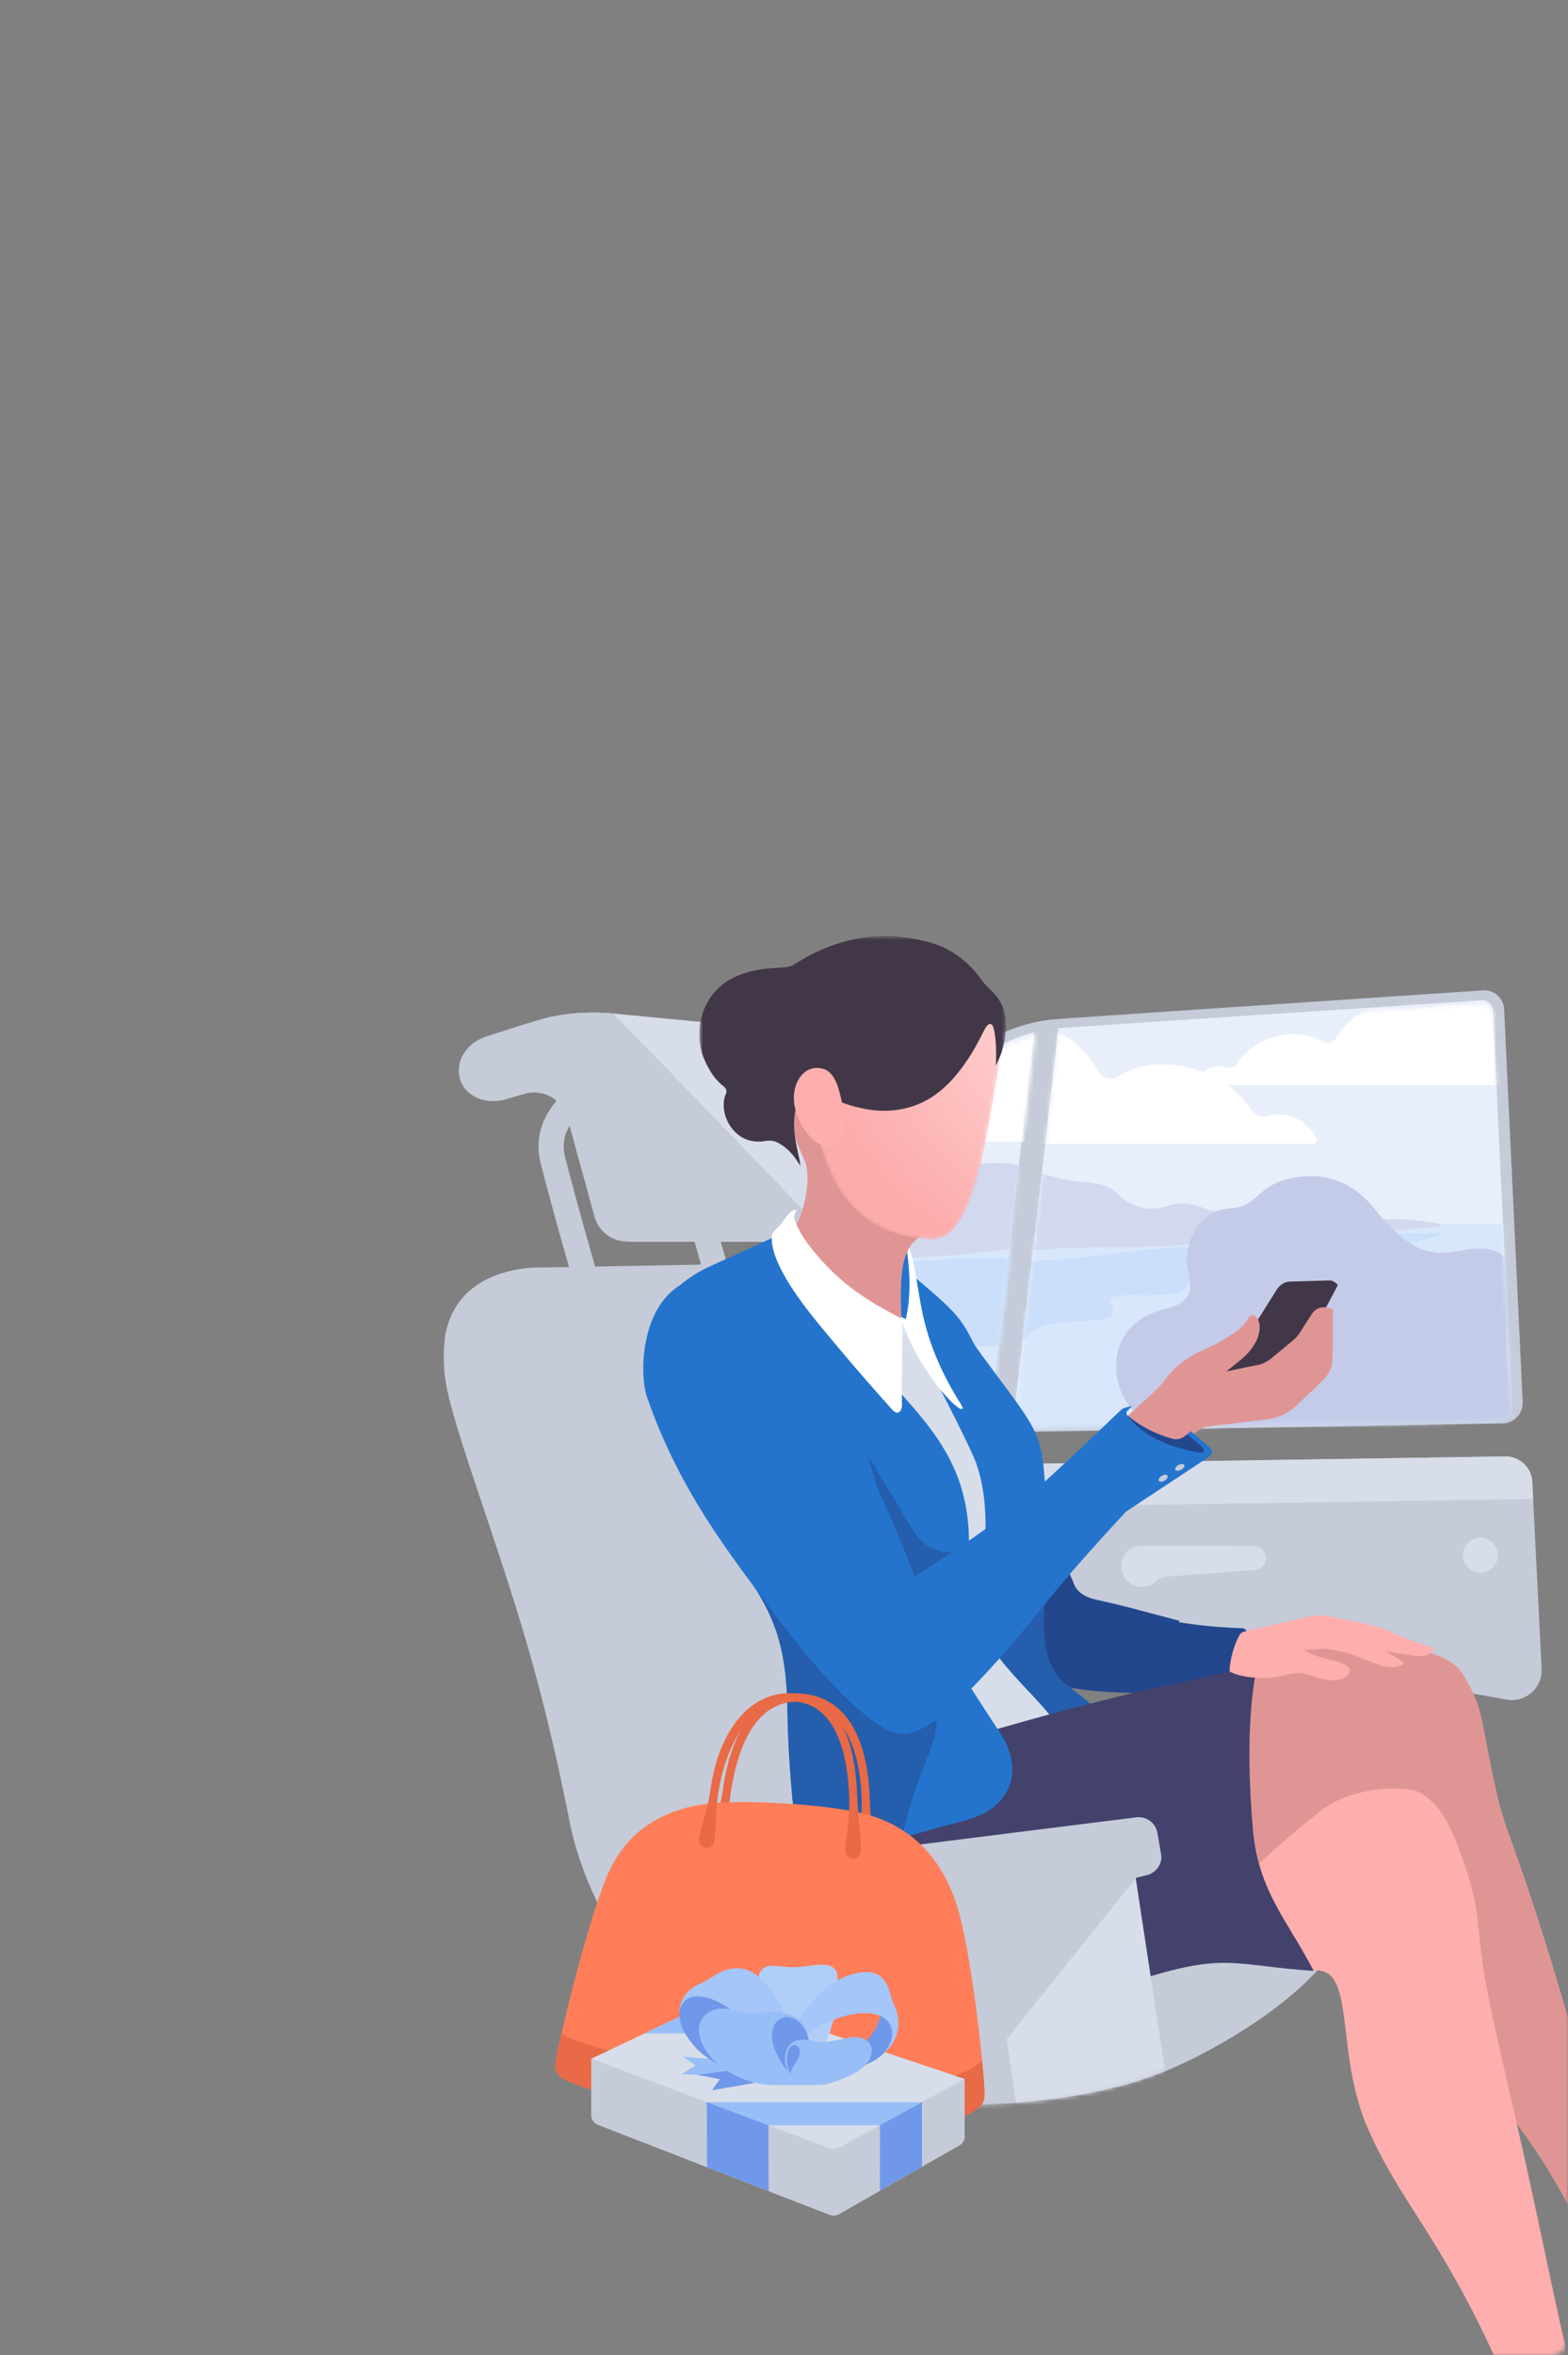 <svg xmlns="http://www.w3.org/2000/svg" xmlns:xlink="http://www.w3.org/1999/xlink" width="373" height="560" viewBox="0 0 373 560">
    <rect x="0" y="0" width="373" height="560" fill="#808080" stroke="none"/>
    <defs>
        <rect id="a" width="373" height="560" rx="4"/>
        <path id="c" d="M47.828 11.749C40.302 22.076 4.968 79.95 1.301 86.266c-2.053 3.537-.61 7.166 3.912 7.166l49.865-.881L65.762.216C60.306 1.6 52.927 4.752 47.828 11.749z"/>
        <path id="e" d="M47.828 11.749C40.302 22.076 4.968 79.95 1.301 86.266c-2.053 3.537-.61 7.166 3.912 7.166l49.865-.881L65.762.216C60.306 1.6 52.927 4.752 47.828 11.749z"/>
        <path id="g" d="M47.828 11.749C40.302 22.076 4.968 79.95 1.301 86.266c-2.053 3.537-.61 7.166 3.912 7.166l49.865-.881L65.762.216C60.306 1.6 52.927 4.752 47.828 11.749z"/>
        <path id="i" d="M47.828 11.749C40.302 22.076 4.968 79.95 1.301 86.266c-2.053 3.537-.61 7.166 3.912 7.166l49.865-.881L65.762.216C60.306 1.6 52.927 4.752 47.828 11.749z"/>
        <path id="k" d="M47.828 11.749C40.302 22.076 4.968 79.95 1.301 86.266c-2.053 3.537-.61 7.166 3.912 7.166l49.865-.881L65.762.216C60.306 1.6 52.927 4.752 47.828 11.749"/>
        <path id="m" d="M47.828 11.749C40.302 22.076 4.968 79.95 1.301 86.266c-2.053 3.537-.61 7.166 3.912 7.166l49.865-.881L65.762.216C60.306 1.6 52.927 4.752 47.828 11.749"/>
        <path id="o" d="M111.837.655C96.602 1.682 18.439 6.799 11.376 7.35L.636 101.906l115.766-2.084c1.477-.026 2.641-1.283 2.571-2.777l-4.39-93.903c-.066-1.404-1.205-2.493-2.573-2.493-.057 0-.115.001-.173.006z"/>
        <path id="q" d="M111.837.655C96.602 1.682 18.439 6.799 11.376 7.35L.636 101.906l115.766-2.084c1.477-.026 2.641-1.283 2.571-2.777l-4.39-93.903c-.066-1.404-1.205-2.493-2.573-2.493-.057 0-.115.001-.173.006z"/>
        <path id="s" d="M111.837.655C96.602 1.682 18.439 6.799 11.376 7.35L.636 101.906l115.766-2.084c1.477-.026 2.641-1.283 2.571-2.777l-4.39-93.903c-.066-1.404-1.205-2.493-2.573-2.493-.057 0-.115.001-.173.006z"/>
        <path id="u" d="M111.837.655C96.602 1.682 18.439 6.799 11.376 7.35L.636 101.906l115.766-2.084c1.477-.026 2.641-1.283 2.571-2.777l-4.39-93.903c-.066-1.404-1.205-2.493-2.573-2.493-.057 0-.115.001-.173.006z"/>
        <path id="w" d="M111.837.655C96.602 1.682 18.439 6.799 11.376 7.35L.636 101.906l115.766-2.084c1.477-.026 2.641-1.283 2.571-2.777l-4.39-93.903c-.066-1.404-1.205-2.493-2.573-2.493-.057 0-.115.001-.173.006"/>
        <path id="y" d="M111.837.655C96.602 1.682 18.439 6.799 11.376 7.35L.636 101.906l115.766-2.084c1.477-.026 2.641-1.283 2.571-2.777l-4.39-93.903c-.066-1.404-1.205-2.493-2.573-2.493-.057 0-.115.001-.173.006"/>
        <path id="A" d="M0 400.212h325.849V.58H0z"/>
        <path id="C" d="M3.796 48.548C7.729 62.534 16.175 69.93 29.933 70.714c10.42.594 13.23-25.19 15.8-38.503C49.687 11.725 32.934 1.191 18.302.436a22.819 22.819 0 0 0-1.198-.032C-6.763.404.842 39.13 3.796 48.548"/>
        <radialGradient id="D" cx="166.768%" cy="18.939%" r="151.606%" fx="166.768%" fy="18.939%" gradientTransform="matrix(-.789 .402 -.614 -.517 3.1 -.384)">
            <stop offset="0%" stop-color="#FFE8E8"/>
            <stop offset="100%" stop-color="#FDACAC"/>
        </radialGradient>
        <path id="F" d="M.626.58h72.918v54.739H.626z"/>
        <path id="H" d="M.718 10.513l16.339 65.039s29.37 1.115 51.208-8.282c15.85-6.82 35.602-19.974 40.723-31.666L98.502.526.718 10.513z"/>
        <path id="J" d="M.718 10.513l16.339 65.039s29.37 1.115 51.208-8.282c15.85-6.82 35.602-19.974 40.723-31.666L98.502.526.718 10.513z"/>
        <path id="L" d="M.718 10.513l16.339 65.039s29.37 1.115 51.208-8.282c15.85-6.82 35.602-19.974 40.723-31.666L98.502.526.718 10.513z"/>
    </defs>
    <g fill="none" fill-rule="evenodd">
        <mask id="b" fill="#fff">
            <use xlink:href="#a"/>
        </mask>
        <g mask="url(#b)">
            <path fill="#C5CBD8" d="M362.218 333.303l-4.409-93.336a4.71 4.71 0 0 0-5.012-4.487c-19.875 1.326-95.209 6.358-101.974 6.888-4.434.347-17.062 2.565-24.74 13.191-7.867 10.889-34.884 55.787-47.024 76.077-2.617 4.374.588 9.922 5.676 9.833l172.656-3.006a4.924 4.924 0 0 0 4.827-5.16"/>
            <path fill="#E9EEFB" d="M245.999 245.477c-5.441 1.393-12.799 4.562-17.884 11.6-7.504 10.387-42.736 68.595-46.392 74.946-2.048 3.556-.61 7.207 3.9 7.207l49.722-.886 10.654-92.867zM355.151 240.314a2.586 2.586 0 0 0-2.75-2.466c-15.26 1.018-93.547 6.091-100.622 6.64l-10.755 93.754 115.948-2.066a2.629 2.629 0 0 0 2.577-2.754l-4.398-93.108z"/>
            <g transform="translate(180.5 246)">
                <mask id="d" fill="#fff">
                    <use xlink:href="#c"/>
                </mask>
                <path fill="#D8E7FC" d="M21.468 51.41L-5.665 94.89l134.689-2.43 52.555-.729-2.047-47.425-20.916.032z" mask="url(#d)"/>
            </g>
            <g transform="translate(180.5 246)">
                <mask id="f" fill="#fff">
                    <use xlink:href="#e"/>
                </mask>
                <path fill="#D2D8EE" d="M18.535 53.84s9.33-.058 24.933-1.215c16.377-1.214 18.79-2.914 42.289-2.914 16.622 0 32.644-2.35 44-2.672 13.737-.39 27.789-1.72 32.796-2.229.336-.033.357-.512.025-.572-2.692-.485-7.852-1.254-12.777-1.086-5.336.183-14.91-2.914-20.044-2.428-5.133.486-5.133-1.7-10.512-1.458-3.183.144-4.644 1.944-9.777 1.944-3.092 0-5.378-2.186-9.29-1.701-3.91.486-5.866 2.186-10.754.243-4.89-1.943-2.934-4.615-12.223-5.344-9.289-.728-13.2-4.128-21.266-3.886-12.337.372-18.578 5.344-18.578 5.344L18.535 53.84z" mask="url(#f)"/>
            </g>
            <g transform="translate(180.5 246)">
                <mask id="h" fill="#fff">
                    <use xlink:href="#g"/>
                </mask>
                <path fill="#CBDFFB" d="M18.37 55.394s9.264-1.11 24.89-1.913c16.4-.843 19.01.541 42.321-2.397 16.49-2.08 32.683-1.752 43.989-2.852 13.884-1.351 28.213-1.783 33.04-1.896.3-.008.37.413.083.504-2.544.806-7.706 2.28-12.746 2.74-5.316.486-14.423 4.756-19.577 4.917-5.154.16-4.877 2.329-10.244 2.76-3.176.256-5.222-.17-10.353-.017-10.857.325-6.06 2.965-11.183 3.461-7.517.73-9.857-.167-13.383.547-5.16 1.045 6.253 5.396-8.8 5.83-16.375.472-9.947 6.004-17.98 6.772-12.285 1.174-19.107-2.978-19.107-2.978L18.37 55.394z" mask="url(#h)"/>
            </g>
            <g transform="translate(180.5 246)">
                <mask id="j" fill="#fff">
                    <use xlink:href="#i"/>
                </mask>
                <path fill="#FFEDA6" d="M98.59 93.128s-9.533-4.919-9.9-14.21c-.295-7.471 4.217-12.023 11.733-13.844 7.517-1.822 4.95-6.376 4.584-10.02-.514-5.104 2.933-12.205 9.9-12.57 6.6-.345 5.853-4.974 13.75-6.74 7.333-1.64 14.116.182 19.616 6.923 5.5 6.74 9.724 9.521 14.484 9.837 5.5.364 11.55-3.461 16.5 2.004l1.65 36.98-82.317 1.64z" mask="url(#j)"/>
            </g>
            <g transform="translate(180.5 246)">
                <mask id="l" fill="#fff">
                    <use xlink:href="#k"/>
                </mask>
                <path fill="#FFF" d="M104.538 11.698h72.61s-.55-20.039-.641-23.227c-7.262-1.181-11.957 2.126-14.016 4.07-.763.72-1.848.996-2.852.681-2.565-.805-7.834-1.831-13.749.623-4.511 1.872-6.885 4.72-8.068 6.825-.658 1.172-2.173 1.503-3.33.81-2.127-1.279-5.83-2.516-11.335-1.077-4.927 1.288-7.837 4.58-9.118 6.399-.464.657-1.301.967-2.08.75-1.837-.515-5.259-.734-7.823 3.423a.473.473 0 0 0 .402.723" mask="url(#l)"/>
            </g>
            <g transform="translate(180.5 246)">
                <mask id="n" fill="#fff">
                    <use xlink:href="#m"/>
                </mask>
                <path fill="#FFF" d="M132.154 25.452H42.558l1.714-27.808s8.566-6.243 23.987 0C75.405.537 79.081 5.117 80.899 8.407c.973 1.76 3.235 2.282 4.953 1.225 3.287-2.024 9.102-4.052 17.817-1.773 7.41 1.938 11.89 6.786 13.987 9.667.851 1.17 2.32 1.753 3.727 1.395 2.846-.725 7.794-.863 11.627 4.957.443.674-.045 1.574-.856 1.574" mask="url(#n)"/>
            </g>
            <g>
                <g transform="translate(240.5 238)">
                    <mask id="p" fill="#fff">
                        <use xlink:href="#o"/>
                    </mask>
                    <path fill="#D8E7FC" d="M-38.493 60.279l-27.012 44.101 134.088-2.464 52.32-.74-2.037-48.104-20.823.032z" mask="url(#p)"/>
                </g>
                <g transform="translate(240.5 238)">
                    <mask id="r" fill="#fff">
                        <use xlink:href="#q"/>
                    </mask>
                    <path fill="#D2D8EE" d="M-41.413 62.742s9.288-.058 24.822-1.232c16.304-1.231 18.706-2.956 42.1-2.956 16.548 0 32.499-2.383 43.804-2.71 13.676-.396 27.665-1.744 32.65-2.26.334-.035.355-.52.025-.581-2.68-.492-7.818-1.272-12.72-1.101-5.312.185-14.845-2.957-19.955-2.464-5.11.493-5.11-1.724-10.465-1.478-3.169.145-4.623 1.971-9.734 1.971-3.077 0-5.353-2.217-9.247-1.725-3.894.493-5.84 2.217-10.707.247-4.868-1.971-2.92-4.682-12.168-5.421-9.248-.74-13.141-4.188-21.172-3.942-12.281.377-18.495 5.42-18.495 5.42l-18.738 18.232z" mask="url(#r)"/>
                </g>
                <g transform="translate(240.5 238)">
                    <mask id="t" fill="#fff">
                        <use xlink:href="#s"/>
                    </mask>
                    <path fill="#CBDFFB" d="M-41.576 64.32s9.222-1.126 24.777-1.942c16.329-.855 18.926.55 42.133-2.431 16.417-2.11 32.537-1.777 43.792-2.893 13.823-1.37 28.088-1.808 32.893-1.924.3-.007.368.42.083.512-2.533.818-7.672 2.313-12.69 2.78-5.292.493-14.358 4.824-19.49 4.987-5.13.162-4.854 2.362-10.197 2.8-3.162.259-5.198-.173-10.307-.018-10.809.33-6.034 3.008-11.133 3.511-7.483.74-9.813-.17-13.324.555-5.136 1.06 6.226 5.473-8.76 5.913-16.302.479-9.903 6.09-17.9 6.87-12.23 1.19-19.022-3.022-19.022-3.022L-41.576 64.32z" mask="url(#t)"/>
                </g>
                <g transform="translate(240.5 238)">
                    <mask id="v" fill="#fff">
                        <use xlink:href="#u"/>
                    </mask>
                    <path fill="#C3CBE8" d="M35.244 102.594s-9.842-5.174-10.221-14.948c-.305-7.86 4.354-12.648 12.114-14.565 7.76-1.916 5.11-6.707 4.732-10.54-.53-5.37 3.029-12.84 10.221-13.223 6.816-.363 6.045-5.233 14.197-7.09 7.572-1.725 14.575.19 20.254 7.282 5.679 7.09 10.04 10.016 14.954 10.348 5.679.384 11.925-3.641 17.036 2.108l1.703 38.903-84.99 1.725z" mask="url(#v)"/>
                </g>
                <g transform="translate(240.5 238)">
                    <mask id="x" fill="#fff">
                        <use xlink:href="#w"/>
                    </mask>
                    <path fill="#FFF" d="M44.206 19.996h72.287s-.547-20.326-.639-23.56c-7.23-1.198-11.903 2.157-13.953 4.128-.76.731-1.84 1.01-2.839.691-2.554-.816-7.8-1.857-13.688.632-4.491 1.899-6.854 4.788-8.032 6.923-.655 1.19-2.163 1.525-3.314.821-2.119-1.296-5.806-2.551-11.286-1.092-4.904 1.307-7.801 4.647-9.077 6.49a1.9 1.9 0 0 1-2.07.762c-1.83-.523-5.236-.745-7.788 3.472-.194.318.03.733.4.733" mask="url(#x)"/>
                </g>
                <g transform="translate(240.5 238)">
                    <mask id="z" fill="#fff">
                        <use xlink:href="#y"/>
                    </mask>
                    <path fill="#FFF" d="M71.7 33.947h-89.197l1.706-28.207s8.529-6.332 23.88 0c7.115 2.935 10.775 7.58 12.584 10.918.969 1.785 3.22 2.315 4.93 1.242 3.273-2.052 9.063-4.11 17.738-1.798 7.377 1.966 11.838 6.884 13.925 9.806.847 1.186 2.31 1.778 3.71 1.415 2.834-.736 7.76-.876 11.576 5.028.44.684-.046 1.596-.852 1.596" mask="url(#z)"/>
                </g>
            </g>
            <g transform="translate(105.5 222)">
                <path fill="#C5CBD8" d="M137.642 126.072l114.887-1.776a6.377 6.377 0 0 1 6.475 6.043l2.217 44.426c.243 4.554-3.813 8.147-8.295 7.35L144.479 162.87c-9.625-1.715-16.307-10.566-15.335-20.312l1.124-9.682a7.55 7.55 0 0 1 7.374-6.805"/>
                <path fill="#D8DDEA" d="M259.207 134.4l-.203-4.061a6.377 6.377 0 0 0-6.475-6.043l-114.887 1.776a7.55 7.55 0 0 0-7.374 6.805l-.41 3.523 129.349-2zM250.82 147.79a4.165 4.165 0 0 1-4.16 4.168 4.165 4.165 0 0 1-4.162-4.169 4.165 4.165 0 0 1 4.161-4.169 4.165 4.165 0 0 1 4.161 4.17M195.654 148.457a2.865 2.865 0 0 0-2.716-2.86l-26.82-.015h-.012c-1.746-.087-3.438.805-4.234 2.365-1.886 3.697.745 7.379 4.234 7.379 1.284 0 2.45-.5 3.317-1.316.713-.67 1.652-1.044 2.626-1.129l20.889-1.565a2.866 2.866 0 0 0 2.716-2.86"/>
                <mask id="B" fill="#fff">
                    <use xlink:href="#A"/>
                </mask>
                <path fill="#E09595" d="M204.44 172.435h12.727v-4.291h-12.726z" mask="url(#B)"/>
                <path fill="#C5CBD8" d="M121.35 278.373s29.478 1.122 51.397-8.338c15.908-6.866 35.732-20.108 40.872-31.88l-10.524-35.312-93.982 22.07 12.237 53.46z" mask="url(#B)"/>
                <path stroke="#C5CBD8" stroke-width="6" d="M31.78 39.244s-8.023 5.541-5.793 14.457c2.642 10.564 8.112 29.47 8.112 29.47M63.352 39.244S55.33 44.785 57.56 53.7c2.642 10.564 8.112 29.47 8.112 29.47" mask="url(#B)"/>
                <path fill="#D8DDEA" d="M44.01 73.24h63.512l-11.38-48.923s-50.907-4.843-55.803-5.334c-2.922-.293-8.933-.49-14.194.736-3.222.75 13.78 53.248 17.866 53.52" mask="url(#B)"/>
                <path fill="#C5CBD8" d="M40.337 18.983c-2.923-.292-8.932-.49-14.193.735-3.22.752 13.781 53.249 17.867 53.521h48.826c-17.155-17.824-35.08-36.48-52.5-54.256" mask="url(#B)"/>
                <path fill="#C5CBD8" d="M51.108 62.695c-1.914-6.554-6.314-22.525-9.702-34.218-1.849-6.377-7.308-11.333-18.003-8.185-3.174.935-6.006 1.817-13.017 4.074-5.27 1.696-7.586 6.188-6.483 10.158 1.103 3.971 5.973 6.38 10.944 4.844l4.29-1.24c4.384-1.355 9.026 1.149 10.311 5.562l6.486 23.664c1.147 3.939 5.202 6.795 9.79 5.518 4.405-1.226 6.853-5.15 5.384-10.177M70.443 78.512l-46.501.859s-30.838-1.962-22.517 31.388c3.713 14.883 14.354 41.675 21.537 69.277 2.943 11.307 5.33 22.256 7.207 31.852 3.887 11.523 9.39 22.413 16.31 32.436l73.402-6.414L70.443 78.512z" mask="url(#B)"/>
                <path fill="#C5CBD8" d="M47.927 158.947c-8.991-32.337-16.98-56.573-20.803-66.58-4.406-11.525-33.53-12.506-25.699 18.393 3.769 14.868 14.354 41.674 21.538 69.277 2.943 11.307 5.329 22.255 7.206 31.851 1.91 9.776 8.335 25.593 16.322 32.454l17.833-1.527c-1.224-9.006-6.852-49.536-16.397-83.868" mask="url(#B)"/>
                <path fill="#D8DDEA" d="M118.535 93.103l-15.051 3.31 24.596 102.26 21.293-6.62z" mask="url(#B)"/>
                <path fill="#23478D" d="M155.43 158.395c-2.892-.627-4.955-1.88-5.69-4.414l-12.298-27.404s-10.646 34.761 7.71 51.682c5.705 2.018 16.805 2.447 27.176 2.318.517-5.212 1.172-12.085 2.728-17.193-6.756-1.764-12.834-3.517-19.625-4.989" mask="url(#B)"/>
                <path fill="#2474CD" d="M111.07 94.575s13.99 26.57 15.664 31.39c4.742 13.638.218 28.516 1.347 38.132.778 6.63 11.969 16.31 16.064 21.575a106.918 106.918 0 0 0 4.372 5.277l11.136-3.31-11.336-9.001c-3.961-2.77-5.435-7.32-5.674-11.476-.47-8.164 1.186-22.543.734-31.144-.979-18.637-.979-16.185-16.214-37.03-2.17-2.967-2.386-5.885-7.893-11.035-4.445-4.155-11.687-9.962-11.687-9.962l3.488 16.584z" mask="url(#B)"/>
                <path fill="#245EAD" d="M148.317 178.638c-3.961-2.77-5.19-8.056-5.43-12.212-.282-4.908.47-11.416.245-18.146-5.201 5.922-9.514 11.936-14.442 18.086 2.53 6.42 11.806 14.614 15.455 19.306a106.918 106.918 0 0 0 4.372 5.277l11.135-3.31-11.335-9.001z" mask="url(#B)"/>
                <path fill="#E09595" d="M316.182 330.5c-8.076-3.311-21.063-16.875-30.697-29.173-4.165-5.318-5.82-8.197-11.695-23.522-4.068-10.614-9.788-35.065-20.806-65.006-2.404-6.534-4.164-16.7-5.572-23.955-1.097-5.657-1.882-7.508-4.76-12.5-3.833-6.65-15.882-6.308-15.882-6.308l-.256 29.415s-10.882 18.884 3.625 48.513c9.545 19.496 23.862 28.692 37.446 54.441 2.354 4.463 1.561 9.534.612 14.224-.98 6.498 13.654 4.677 30.226 21.09 4.99 4.941 22.757-5.172 17.76-7.22" mask="url(#B)"/>
                <path fill="#FFAEAE" d="M187.43 204.192s36.586-3.323 43.118-.732c5.452 2.162 8.632 6.715 12.38 17.981 3.748 11.268 2.726 13.316 4.43 24.582 1.704 11.268 7.44 33.605 12.267 56.336 3.408 16.046 5.793 27.313 7.155 33.118 1.877 7.99 5.354 13.84 8.86 19.46 5.112 8.195 11.877 18.039 14.88 21.51 4.43 5.121 8.462 8.707 11.812 12.064 3.242 3.248-9.881 11.494-16.356 10.356-8.303-1.459-13.849-2.808-17.662-10.128-4.089-7.853-3.493-12.036-11.33-18.523-9.483-7.85-8.944-12.889-7.582-18.351 1.364-5.463 3.244-7.715 1.023-12.633-13.31-29.47-22.856-37.562-30.565-55.219-8.013-18.35-2.57-38.623-12.972-37.459-6.853.246-22.042-10.434-19.457-42.362" mask="url(#B)"/>
                <path fill="#E09595" d="M189.389 225.771c3.671-4.15 12.65-12.129 19.805-17.568 4.848-3.685 13.886-5.948 21.808-4.504 3.009.55-1.114-33.175-1.114-33.175s-3.328-1.213-16.238.68c-8.4 1.231-20.406 3.967-20.406 3.967s-4.834 2.259-6.302 27.162c-.354 6 .09 17.093 2.447 23.438" mask="url(#B)"/>
                <path fill="#423748" d="M184.556 106.346l13.749-21.844c.69-.963 1.751-1.741 2.986-1.776l9.49-.277c.337.01.59.059.852.196l.778.511c.26.184.32.43.184.706L200.8 106.058l-16.245.288z" mask="url(#B)"/>
                <path fill="#42426C" d="M84.638 205.663s30.162-15.05 108.308-31.725c.457-.098.938.013 1.305.303l.485.385-.653.148c-.417.094-.74.42-.823.838-.858 4.306-2.598 16.418-.69 37.653 1.293 14.375 8.322 21.58 14.441 33.351-18.356-1.226-20.559-4.169-38.67 1.226-28.434 8.47-50.122 9.235-67.06 4.169-24.597-7.357-16.643-46.348-16.643-46.348" mask="url(#B)"/>
                <path fill="#2474CD" d="M84.883 221.603s-2.853-18.88-3.06-36.907c-.367-32.002-13.705-27.71-31.205-72.465-3.767-9.636-4.396-25.484 13.217-33.35 10.157-4.538 17.988-8.216 17.988-8.216s3.53 11.527 15.052 25.381c11.014 13.242 22.857 22.354 26.678 37.03 4.405 16.92-2.784 28.472-2.448 39.481 0 0 7.718 12.09 11.259 17.412 5.874 8.828 2.691 17.656-7.343 20.599l-40.138 11.035z" mask="url(#B)"/>
                <path fill="#245EAD" d="M57.773 128.525c13.86 27.971 23.735 28.698 24.05 56.17.207 18.028 3.06 36.908 3.06 36.908l24.23-6.621c4.16-19.864 10.163-21.993 7.587-33.35-5.527-26.996-40.01-37.306-58.927-53.107" mask="url(#B)"/>
                <path fill="#FFF" d="M108.134 89.425c0 .162 1.903 6.56 5.473 12.469 2.814 4.659 6.764 9.417 8.967 10.889.495.33 1.43.525.516-.896-3.086-4.806-6.573-11.61-8.409-18.6-2.003-7.624-2.02-13.426-4.222-19.924-6.24 5.272-2.325 16.062-2.325 16.062" mask="url(#B)"/>
                <path fill="#245EAD" d="M100.914 124.002l11.108 18.35a9.744 9.744 0 0 0 7.215 4.636l4.805.556-12.482 12.507-10.646-36.049z" mask="url(#B)"/>
                <path fill="#2474CD" d="M109.97 91.632s1.066-3.793.856-9.687c-.183-5.15-.98-8.95-.98-8.95s-3.242 4.536-1.651 17.166c.109.86 1.774 1.47 1.774 1.47" mask="url(#B)"/>
                <path fill="#E09595" d="M161.794 115.542l7.421-6.769a18.672 18.672 0 0 0 2.334-2.596c1.417-1.887 3.13-3.726 5.848-5.41 3.365-2.085 4.973-2.28 7.574-3.884 2.95-1.818 5.152-3.044 6.437-5.312.052-.092.1-.18.143-.263.292-.562 1.025-.79 1.522-.397 1.013.8 1.525 2.6.538 5.319-.411 1.132-1.652 3.066-3.243 4.475-1.427 1.265-4.16 3.372-4.16 3.372l8.026-1.642a8.254 8.254 0 0 0 2.843-1.58l3.815-3.154c1.483-1.262 1.999-1.553 3.06-3.187l2.645-4.139a3.422 3.422 0 0 1 3.703-1.46l1.3.387-.123 12.017c0 1.961-1.002 3.663-2.59 5.183l-5.806 5.562a12.72 12.72 0 0 1-6.772 3.373l-14.336 1.71a5.01 5.01 0 0 0-2.59 1.104l-4.985 4.096-12.604-6.805zM81.887 72.022c3.501-3.007 6.014-13.663 3.975-18.156-2.833-6.242-10.483-26.223-2.68-22.394 9.023 4.427 34.385 38.844 31.51 39.965-6.753 2.63-6.029 11.663-5.654 23.314.23 7.148-34.01-16.839-27.15-22.73" mask="url(#B)"/>
            </g>
            <g transform="translate(191.5 224)">
                <mask id="E" fill="#fff">
                    <use xlink:href="#C"/>
                </mask>
                <path fill="url(#D)" d="M3.796 48.548C7.729 62.534 16.175 69.93 29.933 70.714c10.42.594 13.23-25.19 15.8-38.503C49.687 11.725 32.934 1.191 18.302.436a22.819 22.819 0 0 0-1.198-.032C-6.763.404.842 39.13 3.796 48.548" mask="url(#E)"/>
            </g>
            <g>
                <g transform="translate(165.732 222)">
                    <mask id="G" fill="#fff">
                        <use xlink:href="#F"/>
                    </mask>
                    <path fill="#423748" d="M31.047 38.681s7.382 3.782 14.55 3.415c7.072-.362 12.24-3.629 16.54-9 3.676-4.59 5.33-8.447 6.432-10.467.685-1.255 1.757-1.985 2.206.367.735 3.857.367 8.325.367 8.325s2.605-4.094 2.39-10.345c-.184-5.326-3.767-7.536-5.019-9.037-1.252-1.501-4.911-7.646-13.176-9.88C48.466.202 37.01-1.44 23.313 7.233c-.921.584-1.638.767-3.09.826-3.146.128-9.75.47-14.228 4.164C.08 17.103-.402 25.057 1.926 30.175c1.29 2.837 2.63 4.716 4.607 6.242.518.4.689 1.116.401 1.702-.877 1.786-.871 5.755 2.003 8.82 2.557 2.726 5.695 2.667 7.438 2.352.923-.167 1.927-.058 2.634.273 2.978 1.4 4.656 3.98 5.697 5.755-.306-3.673-3.92-11.632 1.084-18.64l5.257 2.002z" mask="url(#G)"/>
                </g>
                <path fill="#FFAEAE" d="M200.41 262.652c1.054 4.633.752 9.156-2.233 10.034-2.985.877-7.72-3.466-9.034-9.096-1.178-5.046 1.297-9.564 5.07-9.664 4.373-.115 5.231 4.476 6.197 8.726"/>
                <path fill="#FFF" d="M185.967 290.787c1.93-2.755 2.358-2.877 2.867-3l.594-.122s-.245.674-.429 1.225c-.09.27-.113.644-.03.918.581 1.928 2.358 5.815 8.423 11.937 6.554 6.616 13.538 9.795 17.214 11.876 0 0 .108 4.59-.03 11.51-.123 6.12 0 9.182 0 9.182-.246 1.53-1.079 2.253-2.39.796-6.555-7.285-10.985-12.493-17.214-20.019-11.731-14.171-11.502-19.585-11.351-21.315.08-.907 1.81-2.224 2.346-2.988"/>
                <path fill="#2474CD" d="M188.478 317.54c18.746 27.915 29.038 57.3 29.038 57.3s16.173-9.918 27.568-19.468c3.322-2.784 17.27-15.94 21.135-19.712.704-.688 1.122-.915 2.082-1.133l1.02-.206s-.69.642-1.15 1.124c-.285.3-.29.808.024 1.08 4.043 3.512 8.835 5.125 10.965 5.64.779.187 1.822 0 2.573-.613l1.562-1.255 4.546 3.93c.753.768.616 1.503-.717 2.468l-19.251 12.717s-11.395 12.121-18.746 21.304c-12.36 15.438-26.588 31.589-34.184 31.589-7.351 0-20.584-15.06-30.508-28.283-11.038-14.707-22.776-29.577-30.508-51.79-1.96-5.633-1.47-22.039 8.821-27.181 13.947-6.969 23.76 9.556 25.73 12.488"/>
                <path fill="#23478D" d="M276.786 342.975c3.492 1.516 7.306 2.25 8.593 2.388 1.286.138 1.423-.689 0-1.837l-2.942-2.48-.704.506c-.75.612-1.794.8-2.573.612-2.13-.514-6.922-2.127-10.966-5.64 1.01 1.447 3.22 4.12 8.592 6.451"/>
            </g>
            <g>
                <g transform="translate(208.5 425)">
                    <mask id="I" fill="#fff">
                        <use xlink:href="#H"/>
                    </mask>
                    <path fill="#D8DDEA" d="M61.193 18.43l7.388 48.552a7.33 7.33 0 0 1-4.614 7.96l-29.14 11.214-9.723-66.508 36.089-1.218z" mask="url(#I)"/>
                </g>
                <g transform="translate(208.5 425)">
                    <mask id="K" fill="#fff">
                        <use xlink:href="#J"/>
                    </mask>
                    <path fill="#C5CBD8" d="M63.022 19.892l-41.21 1.39 6.19 42.341c11.566-14.65 23.37-29.131 35.023-43.71l-.003-.021z" mask="url(#K)"/>
                </g>
                <g transform="translate(208.5 425)">
                    <mask id="M" fill="#fff">
                        <use xlink:href="#L"/>
                    </mask>
                    <path fill="#C5CBD8" d="M-4.158 26.469L4.62 85.66l29.994-.487-9.51-65.526z" mask="url(#M)"/>
                </g>
            </g>
            <g>
                <path fill="#C5CBD8" d="M205.386 440.24l65.039-8.15a4.514 4.514 0 0 1 4.932 3.886l.85 4.9c.453 2.234-1.281 4.6-3.645 5.042l-31.684 7.582c-2.319.433-4.66.736-7.013.908l-26.68 1.952-1.799-16.12zM281.715 348.321c.174.316-.154.83-.734 1.149-.578.319-1.188.322-1.363.006-.173-.315.155-.83.734-1.148.58-.319 1.19-.322 1.363-.007M277.738 350.871c.183.31-.132.833-.701 1.168-.57.335-1.18.354-1.363.044-.182-.31.132-.833.702-1.168.57-.335 1.18-.354 1.362-.044"/>
                <path fill="#FFAEAE" d="M292.503 397.44s-.051-8.603 2.306-9.22c2.357-.615 17.14-3.945 17.14-3.945a9.05 9.05 0 0 1 3.296-.046c2.905.496 8.998 1.538 13.284 2.868 2.565.796 6.035 2.916 11.947 4.526.46.125.59.745.25 1.078-.835.816-2.114 1.263-4.331.974-2.167-.283-6.892-1.128-6.892-1.128l4.125 2.456c.242.125.29.455.085.635-.695.612-2.898 1.245-5.8.157-1.542-.579-3.856-1.446-5.921-2.228-.606-.23-1.207-.463-1.84-.607l-2.993-.687a9.638 9.638 0 0 0-2.921-.213l-4.168.27s1.926.963 2.71 1.249c1.06.385 2.72.945 4.533 1.324 2.178.453 4.623 1.449 3.467 3.108-1.534 2.202-5.219 1.615-8.578.482-2.333-.787-3.759-.964-6.164-.252-2.463.73-9.294 1.39-13.535-.802"/>
                <path fill="#23478D" d="M295.358 387.134c-.623 0-9.948-.299-17.316-1.895-1.561 5.115-4.697 16.436-4.697 16.436l19.111-4.19s.104-4.5 2.409-8.711a1.698 1.698 0 0 1 1.113-.825l.554-.125s-.276-.69-1.174-.69"/>
                <path fill="#E86A46" d="M205.879 441.959h-.054c-1.017-.03-1.745-.878-1.788-1.894-.093-2.157 1.12-6.928.92-12.654-.521-14.838-6.604-22.336-14.43-22.774-11.692-.653-15.263 12.79-16.61 21.024-.942 5.755-.46 8.011-1.032 12.141a1.843 1.843 0 0 1-3.647-.526c.443-3.144 1.927-6.084 2.745-11.891 1.934-13.72 8.116-23.495 18.739-22.68 9.978.768 15.607 9.61 16.169 24.706.217 5.83 1.013 10.128.828 12.759-.07.996-.847 1.789-1.84 1.789"/>
                <path fill="#FF7E59" d="M132.101 490.576c-.334 2.007 1.005 3.247 2.21 3.868 11.854 6.103 62.942 13.674 77.461 12.706 10.132-.675 17.881-3.6 20.908-5.893 1.364-1.032 1.553-2.207 1.5-3.916-.21-6.765-3.25-34.02-6.566-44.333-2.764-8.596-8.473-17.679-20.631-21.362-8.848-2.68-29.105-3.683-37.21-2.946-9.861.896-19.543 5.129-24.685 15.837-4.421 9.208-11.605 37.752-12.987 46.04"/>
                <path fill="#E86A46" d="M233.607 489.778a3.807 3.807 0 0 1-.927.982c-3.027 2.294-10.776 5.218-20.908 5.893-14.519.968-65.606-6.602-77.46-12.706a5.422 5.422 0 0 1-.75-.475c-.672 2.966-1.184 5.445-1.46 7.104-.335 2.007 1.004 3.247 2.21 3.868 11.854 6.104 62.941 13.674 77.46 12.706 10.132-.675 17.88-3.6 20.908-5.893 1.364-1.032 1.554-2.207 1.5-3.916-.049-1.57-.251-4.254-.573-7.563M202.931 441.959h-.054c-1.016-.03-1.744-.878-1.788-1.894-.093-2.157 1.12-6.928.92-12.654-.52-14.838-5.356-22.4-13.182-22.839-11.691-.653-16.51 12.854-17.857 21.09-.942 5.754-.46 8.01-1.032 12.14a1.843 1.843 0 0 1-3.647-.526c.442-3.144 1.926-6.084 2.745-11.891 1.934-13.72 9.364-23.56 19.987-22.743 9.977.767 14.358 9.674 14.92 24.769.217 5.83 1.014 10.128.829 12.759-.07.996-.847 1.789-1.84 1.789"/>
                <path fill="#D8DDEA" d="M140.667 489.494v13.336c0 1.05.645 1.993 1.624 2.373l55.03 21.375a2.677 2.677 0 0 0 2.295-.171l28.566-16.32a2.526 2.526 0 0 0 1.274-2.193v-13.589l-57.965-19.443-30.824 14.632z"/>
                <path fill="#C5CBD8" d="M140.667 489.502v13.359c0 1.05.645 1.993 1.624 2.373l54.97 21.352c.789.306 1.675.24 2.41-.18l28.607-16.342a2.337 2.337 0 0 0 1.178-2.03V494.29l-29.575 16.191a3.41 3.41 0 0 1-2.836.201l-56.378-21.18z"/>
                <path fill="#97BEF7" d="M209.316 505.309H182.79l-14.652-5.48h51.187zM162.034 479.362h22.876l12.281 4.12H153.34z"/>
                <path fill="#6F98EA" d="M182.851 520.977l-.061-15.669-14.653-5.48.07 15.456z"/>
                <path fill="#97BEF7" d="M176.178 493.984l-14.007-.865 3.242-2.021-2.947-2.072 9.993.83z"/>
                <path fill="#6F98EA" d="M209.316 520.885l.008-15.577 9.986-5.462.015 15.315zM182.636 494.689l-13.294 2.333 1.904-2.64-5.28-1.043 10.438-1.412z"/>
                <path fill="#B1CEF9" d="M188.193 492.05s-5.465-8.287-7.675-21.608c-.215-1.291.977-2.798 2.346-2.961 1.952-.231 3.817.321 6.127.26 3.033-.08 5.404-.86 7.878-.478 1.443.222 2.326 1.314 2.377 2.565.614 15.162-7 22.222-7 22.222h-4.053z"/>
                <path fill="#6F98EA" d="M197.404 492.663s15.865-.107 15.29-11.295c-.553-3.683-3.5-7.366-3.5-7.366s2.187 5.594-2.97 11.119c-2.967 3.177-7.9 6.008-7.9 6.008l-.92 1.534z"/>
                <path fill="#A4C6F8" d="M188.193 486.893l.737-4.604s5.314-10.99 14.553-13.075c4.977-1.123 7.17.854 8.23 4.578.305 1.07.519 1.984.796 2.543 3.684 7.428-2.21 11.847-2.21 11.847s1.188-1.407 1.719-3.192c.764-2.566-.43-4.91-3.009-5.831-4.337-1.55-13.263.368-20.816 7.734"/>
                <path fill="#6F98EA" d="M174.746 474.678s-2.98 4.864.737 9.76c2.518 3.315 7.43 6.936 7.43 6.936l.49 3.193s-2.784.017-6.723-1.228c-3.806-1.204-8.72-3.615-11.452-6.753-7.318-8.408-1.27-12.238-1.27-12.238s2.974-1.581 6.92-1.205c2.578.246 3.868 1.535 3.868 1.535"/>
                <path fill="#A4C6F8" d="M186.229 493.4l1.942-5.478s.268-11.034-7.223-17.542c-3.506-3.045-7.092-3.14-11.027-.622-1.07.684-1.868 1.237-3.464 1.942-4.7 2.078-4.94 6.09-4.87 7.056.172-2.544 2.076-4.971 6.589-3.772 5.772 1.535 14.015 8.671 18.053 18.416"/>
                <path fill="#97BEF7" d="M190.281 495.733s2.43-5.51 2.026-10.558c-.245-3.07-1.584-5.366-4.967-6.283-3.998-1.084-6.661.126-9.462-.225-2.947-.368-3.255-1.166-6.523-1.072-2.255.064-5.533 2.082-5.054 5.702.557 4.225 4.379 9.002 11.615 11.426a20.483 20.483 0 0 0 6.261 1.04c2.692.034 6.104-.03 6.104-.03"/>
                <path fill="#6F98EA" d="M192.369 485.175c-.246-3.07-2.887-5.587-5.158-5.587-1.106 0-2.794.614-3.347 2.793-.683 2.696.276 5.122 2.21 8.318 2.119 3.5 4.207 5.034 4.207 5.034s2.491-5.51 2.088-10.558"/>
                <path fill="#97BEF7" d="M188.623 495.733s-2.271-4.297-1.852-7.094c.22-1.467 1.115-3.464 3.756-3.649 1.517-.106 3.874.714 6.078.491 3.283-.33 4.906-1.156 7-1.105 2.518.062 4.097 1.658 3.72 3.85-.508 2.95-3.696 4.86-7.947 6.473-1.247.473-2.616.898-3.999 1.012-1.506.125-6.756.022-6.756.022"/>
                <path fill="#6F98EA" d="M187.87 493.108s-1.765-4.543.323-6.491c.691-.645 1.75-.369 2.027.69.195.747-.049 1.87-.691 2.81-1.198 1.749-1.658 2.991-1.658 2.991"/>
            </g>
        </g>
    </g>
</svg>
